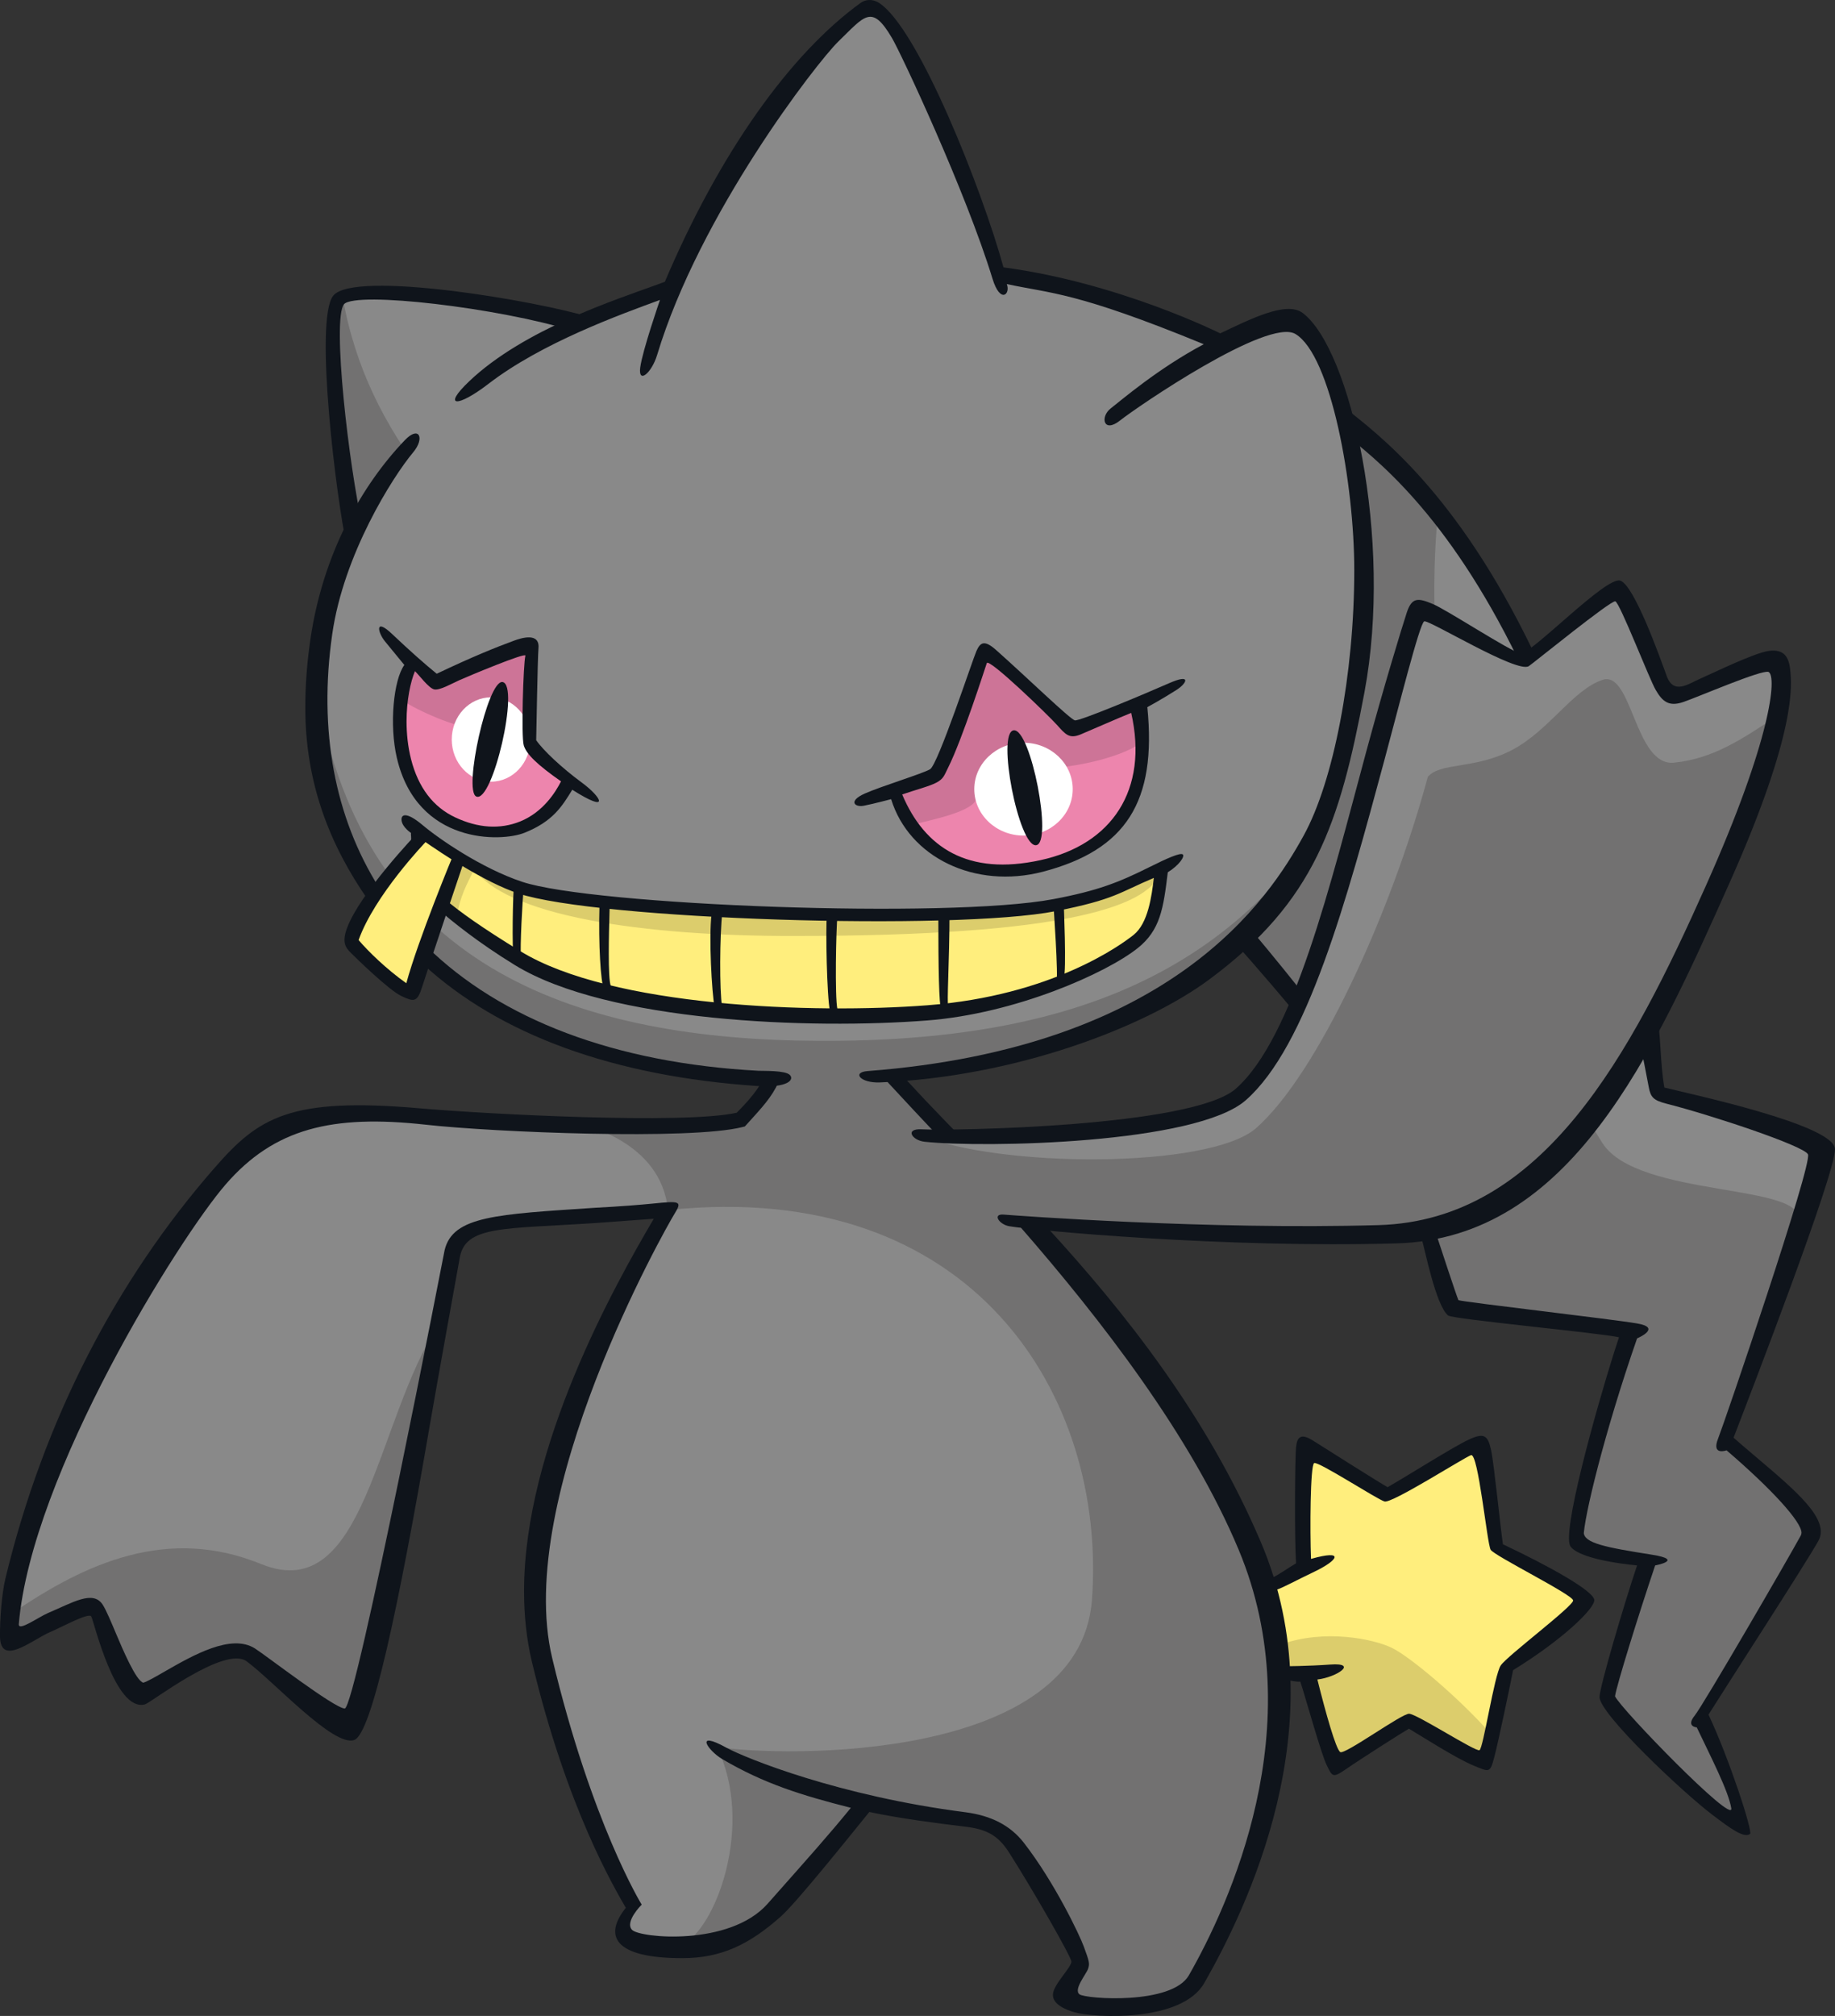 <?xml version="1.0" encoding="UTF-8"?>
<!-- Created with Inkscape (http://www.inkscape.org/) -->
<svg version="1.1" viewBox="0 0 290.42 318.99" xmlns="http://www.w3.org/2000/svg">
 <rect x="0" y="0" width="290.42" height="318.99" fill="#333333" stroke="none"/>
 <g transform="translate(41.136 19.92)">
  <path d="m160.55 230.67c0.964-0.321 4.162-1.928 5.126-2.555-0.321-3.534-0.321-17.626-0.321-18.59l13.128 7.053s12.821-7.375 13.771-7.696c1.606 3.855 3.549 16.268 3.549 16.268s10.733 4.936 13.435 8.075c-0.964 1.606-11.858 10.573-11.858 10.573s-2.234 12.179-3.841 14.413c-2.555-0.321-11.682-5.783-11.682-5.783s-10.412 5.783-12.018 6.747c-0.643-3.198-4.483-14.734-4.483-14.734l-3.198 0.321z" fill="#ffee7d"/>
  <path d="m179.12 240.81c-2.95-1.417-10.616-2.979-17.48-0.54l0.511 4.483 3.198-0.321s3.841 11.536 4.483 14.734c1.606-0.964 12.033-6.747 12.033-6.747s9.112 5.462 11.668 5.783c0.438-0.613 0.935-1.971 1.402-3.622-5.009-5.71-12.865-12.354-15.815-13.771" fill="#dccd6c"/>
  <path d="m82.068 147.7c-1.154 4.585-2.789 5.958-5.958 9.55-7.842 2.001-38.975 0.789-49.708-0.409-10.733-1.183-24.256-0.789-32.608 8.747-8.353 9.55-30.213 41.356-33.397 73.175 5.564-1.197 12.325-5.973 13.917-3.592 1.592 2.395 4.775 13.128 7.55 12.339 2.789-0.803 12.325-8.353 16.706-5.578 4.366 2.789 10.733 8.762 15.114 10.748 6.747-5.578 14.676-63.961 16.063-72.62 1.227-7.564 11.697-6.586 34.828-8.499-5.564 9.141-25.847 44.539-19.48 71.175 6.352 26.636 14.311 39.355 14.311 39.355s-4.381 4.381 0.789 5.184c5.169 0.789 14.72 2.38 21.087-5.184 6.352-7.55 15.494-17.085 15.494-17.085s18.692 3.169 19.889 3.578c1.197 0.394 13.917 21.466 13.128 23.058-0.803 1.592-3.183 4.381-0.409 5.169 2.789 0.803 15.508 1.986 18.692-3.578 3.183-5.564 21.072-36.975 7.959-68.386-13.128-31.426-46.131-63.625-57.667-76.344z" fill="#898989"/>
  <g fill="#727171">
   <path d="m0.306 227.61c-14.924-6.148-27.935-0.161-39.486 7.725-0.161 1.139-0.307 2.278-0.423 3.417 5.564-1.183 12.325-5.958 13.917-3.578 1.592 2.395 4.775 13.128 7.55 12.325 2.789-0.789 12.325-8.338 16.706-5.564 4.366 2.789 10.733 8.747 15.114 10.733 5.476-4.512 11.726-43.765 14.632-63.07-10.047 15.406-11.58 44.583-28.008 38.011"/>
   <path d="m70.131 256.4c0.131 0.058 0.277 0.117 0.467 0.19-0.146-0.058-0.307-0.131-0.467-0.19"/>
   <path d="m156.03 224.84c-13.128-31.411-46.131-63.625-57.652-76.344l-16.311-0.803c-1.154 4.585-2.775 5.973-5.958 9.55-7.842 2.001-13.581 0.628-24.664 0.832-0.818 0.014 12.091 2.409 13.128 13.479 48.394-5.126 69.466 29.483 67.115 61.624-1.884 25.862-49.124 24.956-59.361 23.321 6.002 12.252-0.161 29.089-5.768 31.455 4.834 0.146 10.485-0.818 14.72-5.856 6.367-7.55 15.508-17.1 15.508-17.1s18.692 3.183 19.875 3.578c1.197 0.394 13.917 21.466 13.128 23.058-0.803 1.592-3.183 4.381-0.394 5.184 2.775 0.789 15.508 1.986 18.677-3.592 3.183-5.564 21.087-36.975 7.959-68.386"/>
  </g>
  <path d="m169.35 44.256c7.36 6.089 36.507 25.307 51.884 108.89 4.483 0.964 24.664 6.732 24.986 9.287 0.321 2.57-11.536 38.435-14.413 45.488 3.519 3.198 15.056 12.164 13.128 15.698-1.913 3.519-17.29 28.184-17.29 28.184s6.411 13.449 6.732 15.056c0.307 1.592 0.307 1.913-3.855-0.643-4.162-2.57-17.29-16.019-17.29-17.611 0-1.606 7.039-22.43 7.039-22.43s-10.879-0.964-11.843-2.234c-0.964-1.285 3.928-18.619 9.054-33.353-3.841-1.592-27.629-2.848-28.593-3.811-0.964-0.949-6.089-19.86-10.894-29.147-4.804-9.287-23.701-31.06-23.701-31.06z" fill="#898989"/>
  <path d="m231.8 207.93c1.942-4.746 7.959-22.605 11.58-34.521 2.03-6.177-25.307-3.665-30.9-12.456-17.816-27.848-29.381-64.895-26.037-99.709-7.681-9.974-14.15-14.545-17.1-16.983l-15.056 82.317s18.896 21.773 23.701 31.06c4.804 9.302 9.93 28.198 10.894 29.148 0.964 0.964 24.752 2.22 28.593 3.826-5.126 14.72-10.018 32.053-9.054 33.339 0.964 1.27 11.843 2.234 11.843 2.234s-7.039 20.824-7.039 22.43c0 1.592 13.128 15.041 17.29 17.611 4.162 2.555 4.162 2.249 3.841 0.643-0.307-1.606-6.717-15.056-6.717-15.056s15.377-24.664 17.29-28.184c1.928-3.534-9.609-12.5-13.128-15.698" fill="#727171"/>
  <path d="m52.101 31.357c-9.945-3.11-37.165-6.922-39.647-3.811-2.482 3.11 0.496 30.447 2.351 38.625z" fill="#898989"/>
  <path d="m14.799 66.17 11.084-10.792c-6.046-7.973-10.777-16.91-12.792-28.286-2.921 5.14-0.044 31.338 1.708 39.077" fill="#727171"/>
  <path d="m152.45 34.373c-15.903-6.761-25.789-8.586-35.719-10.967-3.738-12.442-14.895-44.889-21.116-41.779-6.206 3.11-22.562 25.964-30.637 43.999-9.959 3.724-49.241 16.297-54.732 54.615-4.936 34.478 13.99 67.188 68.59 70.474 62.106 3.753 84.303-28.607 89.005-39.647 5.637-13.245 12.339-55.637-3.198-79.25-8.163-2.249-29.235 13.844-29.235 13.844" fill="#898989"/>
  <path d="m135.41 45.655 12.953-8.572c-6.878 3.943-12.953 8.572-12.953 8.572" fill="#727171"/>
  <path d="m167.84 111.06c-15.538 22.123-38.508 33.908-79.338 33.718-37.88-0.161-70.912-11.23-78.987-52.746 0.628 29.819 21.101 56.178 69.422 59.098 62.106 3.753 84.201-29.016 88.903-40.07" fill="#727171"/>
  <path d="m104.33 159.63c11.901 0.935 43.517 0.117 50.891-6.367 13.128-11.522 20.283-52.483 28.242-76.344 6.761 1.197 14.311 9.156 16.691 7.564 2.395-1.592 14.325-13.128 15.114-11.142 0.803 1.986 5.169 18.297 9.536 16.706 4.381-1.592 15.508-7.155 15.508-3.972 0 3.169 1.197 8.747-10.324 34.594-11.536 25.833-25.453 53.68-52.892 54.469s-59.492-1.665-59.492-1.665z" fill="#898989"/>
  <path d="m223.8 100.76c-6.221 0.613-6.615-14.676-11.317-13.099-4.702 1.562-8.484 8.061-14.355 11.113-5.87 3.067-11.317 1.898-13.289 4.235-5.9 21.831-17.524 47.08-27.176 55.579-7.389 6.469-40.786 6.338-53.33 1.037l4.293 6.907 8.981 6.951s32.053 2.453 59.492 1.65c27.439-0.789 41.356-28.622 52.877-54.469 6.279-14.048 8.776-22.109 9.769-27.045-5.067 3.329-9.726 6.527-15.946 7.141" fill="#727171"/>
  <path d="m24.265 84.697c-2.453 3.344-4.673 20.473 6.236 25.599 10.894 5.111 17.582-3.797 18.692-6.688l-6.455-6.002 0.672-15.8s-11.127 4.001-15.581 6.002c-2.234-1.782-3.563-3.11-3.563-3.11" fill="#ed85ad"/>
  <path d="m32.32 94.851c0.774-0.438 6.236-2.015 10.061-0.409l0.409-12.281s-10.514 3.651-14.968 5.651c-2.22-1.782-3.563-3.11-3.563-3.11-0.978 1.343-1.402 3.914-1.811 6.119 2.628 1.855 9.098 4.468 9.872 4.03" fill="#cd7497"/>
  <path d="m100.38 105.17c1.329-0.219 6.455-2.672 6.455-2.672s6.893-19.583 7.783-19.13c0.891 0.438 11.799 10.237 13.581 12.237 2.453-1.343 10.237-4.454 10.237-4.454s5.827 20.444-11.566 25.146c-21.262 5.754-26.49-11.127-26.49-11.127" fill="#ed85ad"/>
  <path d="m138.43 91.152s-7.783 3.11-10.237 4.454c-1.782-2.001-12.69-11.799-13.581-12.237-0.891-0.453-7.783 19.13-7.783 19.13s-5.126 2.453-6.455 2.672c0 0 0.803 3.373 3.023 5.388 3.023-0.803 9.623-2.044 10.061-4.235 0.803-4.03 4.585-7.652 6.046-7.652 1.46 0 4.819 2.818 6.644 2.818 1.825 0 9.463-1.197 13.289-3.826 0-3.826-1.008-6.513-1.008-6.513" fill="#cd7497"/>
  <path d="m25.154 111.4s9.39 6.922 16.019 9.127c10.018 3.329 61.23 5.067 73.906 4.22 10.558-0.701 23.131-5.111 27.585-7.345-0.453 2.906-0.657 8.849-3.782 11.361-4.454 3.563-15.8 10.003-33.163 11.346-17.363 1.329-50.074 0.438-64.983-8.674-14.91-9.127-15.129-11.58-15.8-13.143-0.672-1.548 0.219-6.893 0.219-6.893" fill="#ffee7d"/>
  <path d="m114.37 124.85c-9.141 0.467-68.561 1.212-80.842-7.856 4.702 8.105 27.541 11.244 51.125 11.186 42.699 0 57.068-4.644 58.003-10.762-4.439 2.22-18.312 6.922-28.286 7.433" fill="#dccd6c"/>
  <path d="m25.154 111.4s-0.891 5.345-0.219 6.893c0.511 1.212-0.73 2.059 6.177 6.951 0.599-3.417 1.533-5.038 2.818-7.637-5.432-3.826-8.776-6.206-8.776-6.206" fill="#dccd6c"/>
  <path d="m31.549 115.59s-6.367 15.333-7.783 21.7c-3.782-2.453-7.55-6.133-9.273-8.28 2.439-7.521 11.127-16.472 11.127-16.472" fill="#ffee7d"/>
  <path d="m42.803 97.092c0 3.695-2.789 6.674-6.221 6.674s-6.221-2.979-6.221-6.674c0-3.695 2.789-6.673 6.221-6.673s6.221 2.979 6.221 6.673" fill="#fff"/>
  <path d="m128.64 104.95c0 4.06-3.49 7.345-7.783 7.345-4.308 0-7.798-3.286-7.798-7.345s3.49-7.345 7.798-7.345c4.293 0 7.783 3.286 7.783 7.345" fill="#fff"/>
  <g fill="#0f141b">
   <path d="m191.31 207.88c-2.482 1.154-9.39 5.549-12.836 7.521-0.935-0.496-9.93-6.177-11.785-7.36-1.855-1.168-2.526-0.701-2.702 1.022-0.175 1.723-0.263 14.311 0 18.385-1.197 0.686-2.979 1.986-3.753 2.249l0.643 1.942c1.066-0.35 2.921-1.387 5.973-2.848 3.884-1.855 4.892-3.563-0.496-2.044-0.175-4.396-0.131-14.822 0.496-15.158 0.643-0.336 9.959 5.739 11.142 6.075 1.183 0.336 12.515-6.907 13.683-7.331 1.154-0.423 2.541 14.019 3.11 14.968 0.57 0.964 12.982 7.097 13.055 8.017 0.058 0.905-10.441 8.762-11.463 10.295-1.022 1.533-2.76 13.128-3.359 13.405-0.613 0.292-9.945-5.754-11.142-5.768-1.197-0.029-10.222 6.571-10.908 6.06-0.686-0.511-2.263-6.089-3.607-11.478 3.037-0.35 6.571-2.702 2.03-2.366-3.388 0.248-7.345 0.277-7.345 0.277l0.219 2.044s1.49 0.467 2.395 0.38c0.847 2.57 3.286 11.405 4.176 13.216 0.891 1.782 0.891 2.132 3.081 0.613 2.19-1.519 8.995-5.856 9.93-6.381 2.03 1.197 7.477 4.717 10.31 5.87 2.424 0.993 2.526 1.183 3.198-1.343 0.672-2.541 2.57-11.668 2.979-13.785 7.915-4.877 12.924-9.769 12.851-11.098-0.073-1.446-7.272-5.432-14.457-8.82-0.365-2.322-1.373-12.515-1.869-14.866-0.511-2.366-1.066-2.848-3.549-1.694"/>
   <path d="m111.21 160.29c-2.117-2.176-4.103-4.22-5.914-6.133l-3.622-3.884c-0.92 0.204-1.855 0.38-2.775 0.555l4.629 4.98c1.212 1.285 2.526 2.672 3.884 4.133 1.27 0.219 2.526 0.365 3.797 0.35"/>
   <path d="m158.41 224.08c-8.586-20.152-21.685-36.551-33.747-49.708-1.417-0.073-2.877-0.175-4.366-0.204 12.821 14.691 27.088 33.134 34.609 51.14 11.668 27.906-1.621 56.382-7.886 67.334-2.702 4.717-16.297 3.753-17.304 3.008s1.066-3.198 1.358-4.045c0.277-0.847 0.19-1.139-0.672-3.49-0.672-1.869-4.673-10.237-9.492-16.443-2.147-2.76-5.199-4.308-9.244-4.834-19.962-2.555-34.74-8.528-37.851-10.222-5.14-2.833-2.921 0.467-0.643 1.811 6.601 3.884 12.529 5.724 20.357 7.71-3.68 4.498-6.396 7.521-13.186 15.187-6.002 6.776-20.24 5.418-21.452 4.118-1.197-1.285 1.533-3.987 1.533-3.987-0.073-0.117-7.929-12.909-14.165-39.004-6.133-25.657 18.035-68.167 19.334-70.269 1.3-2.088 0.876-2.088-3.461-1.65-4.322 0.423-9.083 0.657-9.083 0.657-15.552 1.037-22.518 1.285-23.817 6.703 0 0-14.077 72.62-15.815 72.533-1.723-0.102-12.398-8.353-14.209-9.507-3.768-2.395-9.842 1.11-14.282 3.651-1.402 0.818-2.716 1.562-3.373 1.767-1.154-0.234-3.359-5.476-4.308-7.725-0.774-1.84-1.606-3.826-2.147-4.644-1.533-2.307-4.702-0.321-8.63 1.343-1.548 0.657-4.731 2.994-4.629 1.752 2.001-23.671 25.351-61.04 32.74-69.568 7.681-8.849 16.808-11.098 31.688-9.448 10.719 1.197 41.954 2.468 50.132 0.365l0.35-0.088 1.27-1.402c2.059-2.278 3.446-3.87 4.498-6.63h-2.614c-1.139 2.731-4.147 5.52-4.439 5.856-8.265 1.884-39.895 0.204-50.088-0.686-20.619-1.811-25.584 1.431-32.492 9.346-15.567 17.772-27.103 39.924-33.163 65.042-0.599 2.497-0.876 6.498-0.862 9.098 0.029 4.994 5.067 0.599 8.017-0.657 1.898-0.803 6.002-3.081 6.425-2.439 0.409 0.628 3.738 15.216 8.514 13.917 0.92-0.248 12.602-9.375 16.092-6.805 4.25 3.125 13.756 13.625 17.027 12.442 2.731-0.993 6.936-20.576 11.916-49.592 1.037-6.075 4.761-26.621 4.761-26.621 0.832-5.228 6.878-4.614 21.598-5.593 0 0 6.177-0.453 9.127-0.672-6.162 10.47-20.532 36.055-20.532 58.908 0 3.826 0.38 7.579 1.241 11.186 5.535 23.204 13.07 35.806 14.866 38.946-3.475 4.308-2.074 7.973 8.981 7.959 6.104-0.014 10.543-2.132 15.596-6.63 2.482-2.205 11.142-13.04 13.96-16.501 4.819 1.037 11.011 1.825 15.158 2.322 3.432 0.409 5.228 1.387 6.966 4.103 3.709 5.812 9.857 16.531 9.857 17.246 0 0.949-2.833 3.592-2.921 5.184-0.102 1.606 2.117 2.468 3.388 2.833 3.096 0.891 16.983 1.65 20.561-4.615 6.425-11.259 21.233-40.99 8.952-69.787"/>
   <path d="m171.44 44.393-1.329-1.066 1.139 5.082c5.286 4.206 16.56 12.807 27.877 35.967 0.862-0.277 1.65-0.701 2.366-1.285-12.15-25.248-24.533-34.302-30.053-38.698"/>
   <path d="m156.85 127.18-2.935 1.635c0.088 0.102 4.79 5.316 10.003 11.609 0.394-1.081 0.774-2.147 1.124-3.227-4.264-5.374-7.842-9.609-8.192-10.018"/>
   <path d="m234.72 208.87s-0.862-0.759-1.49-1.3c2.833-7.36 16.049-41.604 16.049-45.605 0-0.073 0-0.131-0.014-0.175-0.467-3.811-22.824-8.586-26.986-9.623-0.686-3.738-0.54-8.806-1.27-12.296-0.496 1.256-1.957 3.899-2.628 5.009 0.496 2.366 0.964 4.775 1.431 7.243 0.292 1.562 0.73 2.074 2.804 2.599 6.907 1.752 21.671 6.63 22.386 8.002 0.774 1.475-13.128 42.217-14.223 44.992-1.095 2.76 1.343 1.855 1.343 1.855 7.199 6.177 11.858 11.317 11.858 13.04 0 0.161-0.044 0.307-0.102 0.423-1.884 3.461-15.406 26.782-16.808 28.52-1.417 1.752 0.336 1.855 0.336 1.855 2.249 4.731 5.023 10.076 5.462 12.807 0.438 2.716-17.48-15.713-18.4-17.728 0.219-1.635 3.753-13.011 6.352-20.707 0 0 4.717-0.862-0.496-1.694-7.433-1.168-10.777-1.84-10.806-3.534 0-0.014-0.014 0.643-0.014 0.628 0-2.789 3.213-16.238 8.455-31.323 0 0 4.045-1.694-0.014-2.366-4.191-0.716-27.074-3.329-28.257-3.68-0.292-0.599-3.096-9.171-3.534-10.5-0.745 0.365-1.504 0.643-2.278 0.818 0.438 1.329 2.205 10.5 4.176 12.106 0.701 0.584 24.051 2.76 27.045 3.446-1.782 5.213-7.915 25.891-7.915 31.791 0 0.643 0.088 1.11 0.277 1.358 0.789 1.051 3.884 2.293 10.5 2.95-2.044 6.06-5.943 19.29-5.943 20.824 0 2.672 13.186 15.099 17.874 18.648 2.906 2.205 4.965 3.709 5.943 3.023 0.496-0.336-3.373-12.135-6.571-18.882 2.307-3.709 15.625-24.27 17.407-27.527 0.248-0.453 0.365-0.935 0.365-1.446 0-3.563-6.162-8.265-12.31-13.552"/>
   <path d="m11.607 26.865c-3.067 3.826 0.57 32.681 2.132 39.545l2.497-3.067c-2.147-9.477-4.848-32.725-2.935-35.12 1.884-2.117 24.65 0.599 36.069 4.162l3.052-2.059c-8.543-2.672-37.544-7.55-40.815-3.461"/>
   <path d="m165.01 29.586c-2.599-1.942-8.455 1.095-13.026 3.242 0 0-16.019-8.017-34.302-10.441-3.256-11.916-13.479-37.938-19.729-41.867-1.095-0.686-2.176-0.482-2.877 0.014-11.2 8.105-22.342 23.774-30.987 44.13-0.467 0.175-1.139 0.423-1.139 0.423-6.527 2.38-21.16 7.082-29.819 15.318-4.366 4.147-1.855 4.176 3.023 0.423 8.441-6.498 20.765-10.938 27.161-13.289 0 0-2.775 8.017-3.125 10.689-0.35 2.672 1.796 0.905 2.672-1.971 6.732-22.357 25.263-46.277 28.68-49.606 4.191-4.06 5.272-6.016 8.484-0.57 1.475 2.497 11.726 24.387 15.917 38.099 1.241 4.06 2.891 2.439 2.263 0.847 6.936 1.519 10.777 1.139 31.177 9.521-7.258 3.855-12.982 8.806-14.72 10.149-1.723 1.329-1.168 4.016 1.475 1.913s23.379-16.297 27.746-13.683c5.637 3.359 9.317 23.701 9.317 37.354 0 16.545-3.286 33.426-8.002 41.998-5.52 10.032-20.78 33.587-69.028 37.281-2.497 0.19-1.168 1.913 1.942 1.796 21.335-0.847 41.94-8.703 52.206-16.341 16.574-12.325 20.561-24.489 24.489-45.371 4.556-24.299-2.161-54.338-9.799-60.062"/>
   <path d="m83.867 150.17c-0.745-0.745-4.162-0.613-4.965-0.657-22.766-1.227-40.757-8.134-52.527-19.67-0.263 0.847-0.467 1.782-0.657 2.716 12.193 11.288 30.36 17.845 53.038 19.364 4.819 0.321 5.856-1.008 5.111-1.752"/>
   <path d="m18.865 120.55c-7.039-11.171-9.609-24.913-7.418-40.129 1.796-12.617 9.55-24.869 12.807-28.768 1.884-2.249 0.949-4.279-1.3-1.942-6.805 7.097-13.026 18.02-14.983 31.659-0.526 3.651-0.789 7.214-0.789 10.675 0 11.828 3.797 21.627 9.93 30.433 0.453-0.774 1.022-1.431 1.752-1.928"/>
   <path d="m199.5 83.465c-1.577-0.292-11.668-6.907-13.902-7.827-2.234-0.92-3.256-1.124-4.074 1.329-0.803 2.439-3.724 12.033-6.411 21.977-5.651 20.926-11.507 45.357-20.678 53.418-6.893 6.046-45.006 6.659-49.708 6.411-2.716-0.146-1.533 1.767 0.496 1.971 9.404 0.993 42.933 0.35 50.804-6.571 9.726-8.543 15.946-31.601 21.963-53.899 2.147-7.944 5.549-21.554 6.279-21.875 0.716-0.321 14.72 8.309 16.56 7.082 0.789-0.526 12.967-10.441 13.683-10.251 0.716 0.19 5.388 12.325 6.411 14.048 1.022 1.738 2.001 2.672 4.308 1.898 2.307-0.774 12.471-5.184 13.537-4.775 1.343 0.701 0.453 10.602-9.886 33.762-11.945 26.796-25.789 53.009-51.811 53.768-27.059 0.774-57.521-1.519-59.361-1.665-1.84-0.146-0.716 1.562 0.876 1.84 3.782 0.657 34.171 3.505 61.347 2.716 27.424-0.789 40.436-29.644 52.702-57.141 10.733-24.08 9.769-31.426 9.565-33.558-0.204-2.132-1.022-3.359-3.359-3.052-2.351 0.307-8.966 3.563-10.85 4.381-1.884 0.803-4.22 2.643-5.345-0.409-1.11-3.052-5.111-14.296-7.331-15.085-2.234-0.803-14.223 11.799-15.815 11.507"/>
   <path d="m31.62 87.684c1.343-0.599 10.543-4.454 10.397-3.855-0.336 1.3-0.672 12.778-0.263 14.179 0.409 1.402 2.147 3.081 5.9 5.71-0.862 1.709-2.833 4.877-6.484 6.352-3.183 1.27-6.63 1.051-10.266-0.657-3.49-1.635-5.841-4.731-6.98-9.185-0.511-2.015-0.716-4.074-0.716-6.002 0-3.388 0.643-6.309 1.329-7.944 0.628 0.57 2.191 2.731 3.081 2.891 0.891 0.146 2.672-0.891 4.001-1.49m8.616-6.236c-2.833 1.037-6.542 2.526-12.252 5.242-1.869-1.519-4.235-3.607-7.053-6.279-2.818-2.672-2.278-0.234-1.139 1.154 1.358 1.665 3.067 3.738 3.067 3.738-1.708 2.337-2.409 9.477-1.183 14.705 3.213 13.741 16.516 13.332 20.21 11.843 4.454-1.782 5.914-4.133 7.55-6.805 6.075 3.855 4.688 1.197 1.504-1.139-3.213-2.366-6.133-5.126-7.214-6.703 0.029-0.847 0.219-12.938 0.365-14.574 0.146-1.621-1.037-2.22-3.855-1.183"/>
   <path d="m107.17 103.86c1.037-0.599 1.11-1.022 1.782-2.38 2.22-4.454 5.783-15.581 6.089-16.472 0.292-0.891 9.799 8.309 11.127 9.799 1.329 1.49 1.928 2.22 3.709 1.49 1.782-0.745 5.841-2.541 8.017-3.417 2.775 12.164-3.037 20.853-14.369 23.306-11.434 2.497-18.312-1.928-21.875-10.397 1.869-0.657 4.483-1.329 5.52-1.928m6.235-20.78c-0.599 1.343-6.089 17.991-7.345 18.721-1.27 0.73-7.652 2.658-10.324 3.841-2.672 1.183-1.621 2.22-0.146 1.928 1.49-0.292 4.308-1.037 4.308-1.037 2.833 9.185 13.216 14.296 24.036 11.478 13.128-3.446 18.02-11.054 16.516-26.037 0 0 2.337-1.27 4.6-2.716 1.635-1.037 2.497-2.687-1.212-1.051-3.709 1.635-14.106 6.002-14.851 5.856-0.745-0.146-7.55-6.761-12.471-11.127-1.884-1.679-2.512-1.183-3.11 0.146"/>
   <path d="m140.75 117.3c-4.834 2.409-8.148 3.724-15.172 5.053-16.706 3.154-72.883 0.993-84.084-2.745-6.411-2.132-13.201-6.82-15.757-8.981-2.57-2.161-3.461-1.723-3.315-0.686 0.146 1.051 1.49 1.942 1.49 1.942-0.058 0.336 0.102 0.584-0.014 1.635 0.613 0.19 0.964 0.117 1.635 0.204 0.029-0.277 0.336-0.321 0.38-0.599 2.804 1.957 9.638 6.542 14.968 8.324 12.486 4.162 69.057 5.943 85.077 2.804 9.404-1.855 10.032-2.95 15.523-5.257-0.35 2.906-0.905 7.17-3.198 9.01-2.001 1.592-12.938 9.623-32.638 11.142-18.005 1.387-50.03 0.263-64.399-8.543-6.075-3.709-9.652-6.279-11.814-8.119-0.423 0.511-0.803 1.037-1.124 1.577 2.293 1.928 6.104 5.082 12.077 8.747 14.764 9.025 46.89 10.164 65.158 8.747 14.004-1.066 28.374-7.462 33.397-11.463 3.549-2.848 4.045-6.206 4.746-11.989 1.796-1.11 2.716-2.497 2.38-2.818-0.365-0.336-2.497 0.599-5.316 2.015"/>
   <path d="m13.809 126.87c-0.862 2.293-0.292 3.125 0.599 4.001 0.891 0.891 6.075 5.943 8.017 6.834 1.928 0.891 2.468 1.037 3.256-1.49 0.847-2.716 6.703-20.108 6.761-20.254l-1.782-0.745c-0.248 0.584-5.607 13.537-7.491 20.444-3.213-2.278-6.075-5.096-7.55-6.834 2.541-7.126 10.616-15.523 10.704-15.611l-1.387-1.343c-0.365 0.365-9.054 9.507-11.127 14.997"/>
   <path d="m71.963 139.55 1.183-0.219c-0.423-2.366-0.38-11.42 0.044-14.88l-1.708 0.292c-0.453 3.622 0.029 12.31 0.482 14.807"/>
   <path d="m90.216 140.02 1.183-0.263c-0.423-1.884-0.219-12.617 0.014-14.91l-1.679-0.014c-0.219 2.176 0 13.026 0.482 15.187"/>
   <path d="m107.37 124.92c0 8.294 0.102 14.106 0.453 14.968l1.124-0.453c-0.263-0.657 0.19-7.199 0.19-14.793z"/>
   <path d="m125.59 123.2s0.818 11.595 0.467 12.325l1.154-0.643c0.482-0.964 0-12.018 0-12.018z"/>
   <path d="m54.15 123.2-0.409 0.102c-0.175 6.279 0.19 12.106 0.686 13.259l1.11-0.467c-0.496-1.154-0.292-8.543-0.219-11.332l0.044-1.562z"/>
   <path d="m40.147 131.58 1.168-0.292c-0.175-0.803 0.234-9.273 0.453-10.66l-1.533-0.584c-0.219 1.241-0.35 10.456-0.088 11.536"/>
   <path d="m122.84 113.82c-2.745 0.292-6.294-17.889-3.534-18.181 2.716-0.263 6.235 17.889 3.534 18.181"/>
   <path d="m34.237 106.11c2.599 1.168 6.922-17.684 4.162-18.108-2.366-0.35-6.221 17.173-4.162 18.108"/>
  </g>
 </g>
</svg>
